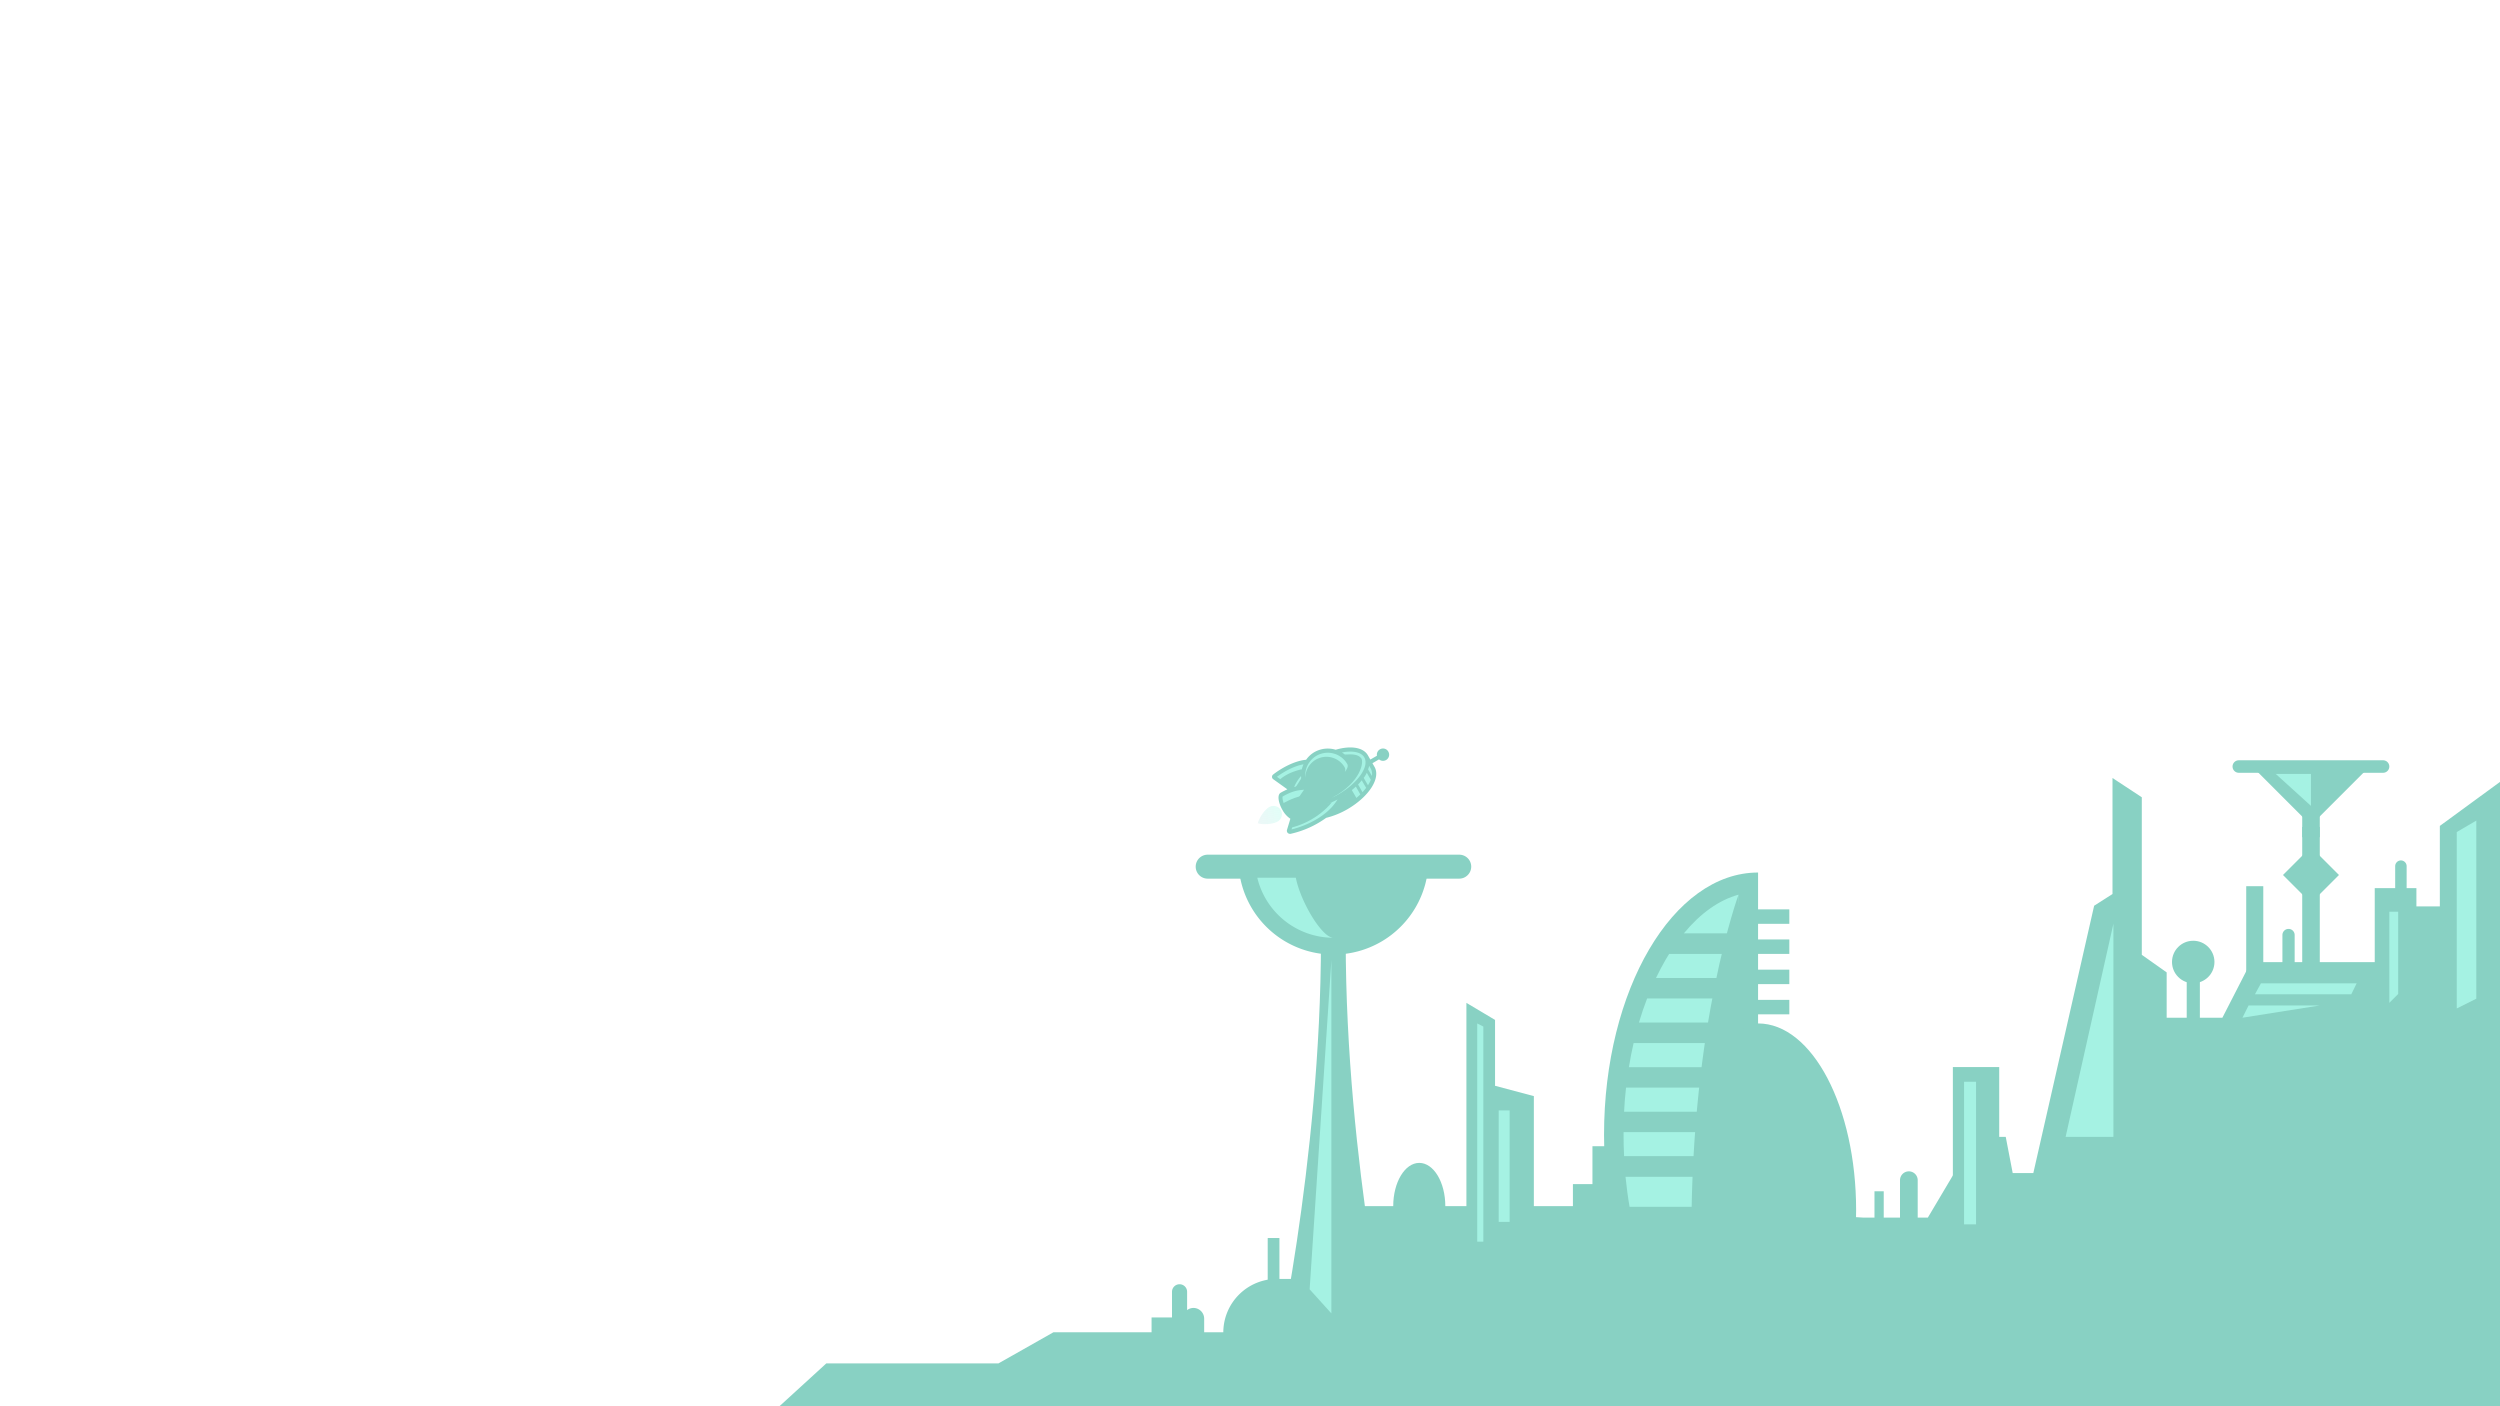 <svg id="Layer_1" data-name="Layer 1" xmlns="http://www.w3.org/2000/svg" xmlns:xlink="http://www.w3.org/1999/xlink" viewBox="0 0 1920 1080"><defs><style>.cls-1{fill:#88d1c3;}.cls-2{fill:#a5f2e3;}.cls-3{opacity:0.5;}.cls-4{fill:url(#linear-gradient);}</style><linearGradient id="linear-gradient" x1="987.02" y1="459.54" x2="945.77" y2="437.04" gradientTransform="matrix(1, 0, 0, -1, 0, 1080)" gradientUnits="userSpaceOnUse"><stop offset="0" stop-color="#7fffe0" stop-opacity="0.5"/><stop offset="0.12" stop-color="#7df9dd" stop-opacity="0.44"/><stop offset="0.28" stop-color="#79e8d5" stop-opacity="0.36"/><stop offset="0.46" stop-color="#71cbc8" stop-opacity="0.27"/><stop offset="0.66" stop-color="#66a4b5" stop-opacity="0.17"/><stop offset="0.87" stop-color="#59729e" stop-opacity="0.06"/><stop offset="1" stop-color="#50508e" stop-opacity="0"/></linearGradient></defs><g id="Layer_2" data-name="Layer 2"><rect class="cls-1" x="973.6" y="950.8" width="9" height="65.6"/><path class="cls-1" d="M993,982.2H980.7a41.16,41.16,0,0,0-41.2,41H809l-42.2,23.9H634.6l-36,32.9h455.6Z"/><circle class="cls-1" cx="1684.4" cy="738.8" r="16.3"/><path class="cls-1" d="M1466,956h0a6.81,6.81,0,0,1-6.8-6.8V906.4a6.81,6.81,0,0,1,6.8-6.8h0a6.81,6.81,0,0,1,6.8,6.8v42.8A6.81,6.81,0,0,1,1466,956Z"/><path class="cls-1" d="M1757.6,755.2h0a4.69,4.69,0,0,1-4.7-4.7V718.1a4.69,4.69,0,0,1,4.7-4.7h0a4.69,4.69,0,0,1,4.7,4.7v32.4A4.9,4.9,0,0,1,1757.6,755.2Z"/><path class="cls-1" d="M1843.9,695.4h0a4.44,4.44,0,0,1-4.4-4.4V665.2a4.44,4.44,0,0,1,4.4-4.4h0a4.44,4.44,0,0,1,4.4,4.4V691A4.51,4.51,0,0,1,1843.9,695.4Z"/><path class="cls-1" d="M905.9,1037.4h0a5.8,5.8,0,0,1-5.8-5.8V992.1a5.8,5.8,0,0,1,5.8-5.8h0a5.8,5.8,0,0,1,5.8,5.8v39.5A5.8,5.8,0,0,1,905.9,1037.4Z"/><path class="cls-1" d="M916.6,1037.4h0a8.24,8.24,0,0,1-8.2-8.2v-16.5a8.24,8.24,0,0,1,8.2-8.2h0a8.24,8.24,0,0,1,8.2,8.2v16.5A8.11,8.11,0,0,1,916.6,1037.4Z"/><rect class="cls-1" x="884.4" y="1011.8" width="33.8" height="19.3"/><rect class="cls-1" x="1223" y="880.3" width="37.1" height="58"/><rect class="cls-1" x="1208" y="909.4" width="27" height="21.9"/><rect class="cls-1" x="1439.6" y="914.9" width="7.1" height="38.6"/><polygon class="cls-1" points="1547.6 910.5 1528.1 910.5 1528.1 873.1 1540.4 873.1 1547.6 910.5"/><rect class="cls-1" x="1337.4" y="698.4" width="36.8" height="11.1"/><rect class="cls-1" x="1337.4" y="721.5" width="36.8" height="11.1"/><rect class="cls-1" x="1337.4" y="744.7" width="36.8" height="11.1"/><rect class="cls-1" x="1337.4" y="767.9" width="36.8" height="11.1"/><ellipse class="cls-1" cx="1090" cy="926.3" rx="20" ry="33.2"/><path class="cls-1" d="M1033.5,722.1c0-2.4-9.5,0-9.5,0s-9.5-2.4-9.5,0c0,171.6-37,333.5-37,333.5h93C1070.6,1055.6,1033.5,893.7,1033.5,722.1Z"/><path class="cls-1" d="M951.1,660.1a73,73,0,0,0,146,0Z"/><ellipse class="cls-1" cx="1350.2" cy="929.4" rx="75.3" ry="143.4"/><path class="cls-1" d="M1350.2,670.1c-65.3,0-118.3,90.2-118.3,201.4s53,201.4,118.3,201.4Z"/><polygon class="cls-1" points="1430.7 935.1 1480.6 935.1 1500.9 900.9 1561.6 900.9 1608.3 695.6 1622.4 686.6 1622.4 597.5 1644.9 612.3 1644.9 733.3 1664 746.8 1664 781.6 1706.8 781.6 1728.7 738.9 1768.1 738.9 1768.1 614.6 1781.6 614.6 1781.6 738.9 1823.8 738.9 1823.8 682.1 1855.8 682.1 1855.8 696.1 1873.8 696.1 1873.8 634.3 1920 600.5 1920 1080 1030.1 1080 1030.1 926.3 1126.2 926.3 1126.2 770.2 1148.2 783.3 1148.2 833.9 1178 841.8 1178 926.3 1288.8 926.3 1430.7 935.1"/><polyline class="cls-1" points="1819.9 588.7 1774.8 633.8 1729.7 588.7"/><rect class="cls-1" x="1768.1" y="635.1" width="13.5" height="7.9"/><path class="cls-1" d="M1830.2,593.5H1719.4a4.8,4.8,0,0,1-4.8-4.8h0a4.8,4.8,0,0,1,4.8-4.8h110.8a4.8,4.8,0,0,1,4.8,4.8h0A4.8,4.8,0,0,1,1830.2,593.5Z"/><rect class="cls-1" x="1759.62" y="656.8" width="30.4" height="30.4" transform="translate(44.66 1451.81) rotate(-45)"/><rect class="cls-1" x="1725.1" y="680.6" width="13.1" height="78.4"/><rect class="cls-1" x="1679.4" y="743.2" width="10.1" height="47.6"/><rect class="cls-1" x="1499.8" y="819.5" width="35.6" height="106.8"/><path class="cls-2" d="M1254.6,801.1c-1.4,6-2.6,12.2-3.6,18.5h84.2V801.1Z"/><path class="cls-2" d="M1335.2,869.5h-88.3v1.9c0,5.5.1,11.1.4,16.5h87.9Z"/><path class="cls-2" d="M1335.2,716.8V687.1c-14.9,4.1-29.2,14.2-42,29.7Z"/><path class="cls-2" d="M1248.8,835.3c-.7,6.1-1.2,12.2-1.5,18.5h87.9V835.3Z"/><path class="cls-2" d="M1335.2,926.8v-23h-86.8c.8,7.8,1.8,15.5,3.1,23Z"/><path class="cls-2" d="M1265,766.8c-2.3,6-4.4,12.1-6.3,18.5h76.4V766.8Z"/><path class="cls-2" d="M1281.9,732.6c-.8,1.3-1.7,2.7-2.5,4.1-2.7,4.6-5.2,9.4-7.6,14.4h63.4V732.6Z"/><path class="cls-1" d="M1335.2,687.1S1299,785,1299,947h45.6Z"/><polygon class="cls-2" points="1623.1 709.4 1623.1 873.1 1586.4 873.1 1623.1 709.4"/><polygon class="cls-2" points="1774.8 618.9 1774.8 594.4 1747.8 594.4 1774.8 618.9"/><polygon class="cls-2" points="1886.8 639 1886.8 774.5 1901.8 767 1901.8 630.2 1886.8 639"/><polygon class="cls-2" points="1835 700.2 1835 770.2 1841.8 763.4 1841.8 700.2 1835 700.2"/><polygon class="cls-2" points="1736.4 755.2 1809.9 755.2 1805.8 763.6 1731.8 763.6 1736.4 755.2"/><polygon class="cls-2" points="1722.2 781.6 1726.9 772.2 1781.6 772.2 1722.2 781.6"/><rect class="cls-2" x="1508.4" y="830.8" width="9.2" height="109.5"/><polygon class="cls-2" points="1022.5 737.5 1022.5 1008.7 1005.8 990.2 1022.5 737.5"/><rect class="cls-2" x="1151" y="852.8" width="8.4" height="85.6"/><polygon class="cls-2" points="1134.5 953.6 1134.5 786 1139.2 788.4 1139.2 953.6 1134.5 953.6"/><path class="cls-1" d="M1120.7,674.8H927.5a9.18,9.18,0,0,1-9.2-9.2h0a9.18,9.18,0,0,1,9.2-9.2h193.2a9.18,9.18,0,0,1,9.2,9.2h0A9.24,9.24,0,0,1,1120.7,674.8Z"/><path class="cls-2" d="M995.2,674.1H965.6a60.18,60.18,0,0,0,58.5,46.1C1015.2,720.2,998.7,692.2,995.2,674.1Z"/><path class="cls-2" d="M991.6,606.4,978,596.7c5.8-4.8,16.6-11.1,25.9-11.6"/><ellipse class="cls-2" cx="1026.37" cy="605.51" rx="32.8" ry="16.3" transform="translate(-165.24 594.32) rotate(-30)"/><g class="cls-3"><path class="cls-4" d="M974.8,619.8c-3.8,2.2-7.8,8.3-8.8,12.5,4.2,1.2,11.5.8,15.3-1.4a6.51,6.51,0,0,0,2.4-8.8A6.62,6.62,0,0,0,974.8,619.8Z"/></g><ellipse class="cls-2" cx="1021.38" cy="596.78" rx="32.8" ry="16.3" transform="translate(-161.55 590.66) rotate(-30)"/><path class="cls-2" d="M1010.9,617.9c-4.9.8-7.1.6-10.2-.1s-2.8.4-4.5,2.6-6.7,18.6-6.7,18.6a26.22,26.22,0,0,0,14.1-3.7c7.5-4.3,25.3-16.7,25.1-20.7s-1.7-.9-6.4.4S1010.9,617.9,1010.9,617.9Z"/><path class="cls-2" d="M999.6,605a57.38,57.38,0,0,0-12,4.5c-3,1.6-4.2,2.2-4,3.6s3.7,9.8,5.4,10.7,4.4-.4,5.3-2.7.9-3.5,3.9-6.9C1001,610.9,1006.2,604.7,999.6,605Z"/><path class="cls-2" d="M1036.1,585.9c5.2,9-27.5,28-32.8,18.9a18.93,18.93,0,0,1,32.8-18.9Z"/><path class="cls-1" d="M1066.2,577.2a4.63,4.63,0,0,0-6.4-1.7,4.7,4.7,0,0,0-2.3,4.9l-6.4,3.7,1.6,2.8,6.4-3.7a4.71,4.71,0,0,0,7.1-6Z"/><path class="cls-1" d="M1055.6,588.9l-5.1-8.9h0c-3.5-6-13-7.6-24.7-4.2a20.83,20.83,0,0,0-16.3,1.8,20.18,20.18,0,0,0-6.4,5.9c-9.1.8-19.3,6.6-25.4,11.4a2.34,2.34,0,0,0-.8,1.8,2.23,2.23,0,0,0,.9,1.7l10.9,7.8c-1.5.7-3.2,1.5-5.1,2.6-3.3,1.9-1.2,8.9,1.3,13.2a18.84,18.84,0,0,0,6.1,6.8l-2.6,8.6a2.47,2.47,0,0,0,.5,2.2,2.5,2.5,0,0,0,1.8.8h.4a74.22,74.22,0,0,0,27.4-12.3h0a62,62,0,0,0,16.3-6.6C1051.5,611.8,1060.6,597.5,1055.6,588.9Zm-7.8-7.2c1.8,3.2,1,7.8-2.5,13-3.7,5.5-9.8,10.9-17.1,15.2-10.9,6.3-22.6,8.8-29.5,6.4l5.8-8.4a9.42,9.42,0,0,0,4.3.9c4.6,0,10.5-2.2,15.8-5.3,8.8-5.1,16.3-12.8,13-18.4a21,21,0,0,0-7-7.2C1038.9,576.3,1045.4,577.6,1047.8,581.7Zm-36.7-1.3a17.59,17.59,0,0,1,8.6-2.3,17.4,17.4,0,0,1,4.5.6,17.13,17.13,0,0,1,10.5,8.1c1.1,1.9-.7,4.6-1.9,6.1a4.11,4.11,0,0,0-.1-3.6,16.19,16.19,0,0,0-30.2,8A17.45,17.45,0,0,1,1011.1,580.4Zm-30.4,16.2c5.6-4.2,13.4-8.4,20.4-9.6a24.3,24.3,0,0,0-1.3,3.8c-4.4,4.3-7.6,8.8-9,13Zm20.1,6.7c-.2,0-.5.1-.7.1a41.57,41.57,0,0,0-6.2,1,30.58,30.58,0,0,1,5.3-8.4A23.34,23.34,0,0,0,1000.8,603.3Zm-12.7,17.9c-.2-.2-.3-.5-.5-.7-2.6-4.5-2.9-8.3-2.5-8.8,7.3-4.2,11.4-4.7,15.3-5.1.4,0,.7-.1,1.1-.1l-5.8,8.4a11.08,11.08,0,0,0-1.4,2.9l-.8,2.7c-.7.4-1.6.9-2.2,1.3A2.7,2.7,0,0,1,988.1,621.2Zm3.8,15.8,5.3-17.8a20.88,20.88,0,0,0,7.4,1.2c6.6,0,14.7-2.2,22.6-6.4C1018.9,628.1,1000.4,635,991.9,637Zm32.4-14.1a39.15,39.15,0,0,0,3.7-4.4l1.3,2.2A36.26,36.26,0,0,1,1024.3,622.9Zm8.9-4.2c-.6.4-1.3.7-1.9,1.1l-1.9-3.2a27.8,27.8,0,0,0,2.2-4.2l3.1,5.4Zm3.4-2.2-3.5-6.1c1.1-.7,2.2-1.5,3.3-2.3l3.5,6A19.92,19.92,0,0,1,1036.6,616.5Zm5.1-3.7-3.5-6c1.1-.9,2.1-1.8,3.1-2.7l3.4,6Q1043.35,611.45,1041.7,612.8Zm4.7-4.4-3.4-5.9c1-1,1.9-2.1,2.8-3.2l3.4,5.8C1048.3,606.2,1047.4,607.3,1046.4,608.4Zm4.2-5.3-3.3-5.7c.2-.3.5-.6.7-.9a22.8,22.8,0,0,0,1.7-3l3.1,5.4A28.23,28.23,0,0,1,1050.6,603.1Zm3-7.2-2.9-5a14.73,14.73,0,0,0,.8-2.8l1.3,2.3A8.5,8.5,0,0,1,1053.6,595.9Z"/><path class="cls-1" d="M1032.7,579.5c6.1-.4,10.3-.2,12.7,2.8s-.7,18.4-21,29.6c0,0-7.9,7.4-18.5,6.5s-9.7.7-8.5-1.8,5.4-11,5.4-11l-8.1-.5s5-7.6,5.3-8.3-.8,8.9,5.8,10,21-4.6,26.6-12S1037.4,586.4,1032.7,579.5Z"/><path class="cls-1" d="M1041.3,614.8l-4.5-8.8-7.4,8.1-8.6,11.8C1020.7,625.9,1034.8,623.1,1041.3,614.8Z"/><path class="cls-1" d="M1022.9,616.1s-10.3,14.1-31,19.5l5-18.1C996.9,617.4,1004.6,621.6,1022.9,616.1Z"/><path class="cls-1" d="M985,617.2s8-4.8,14.9-5.9c0,0-5.6,9.3-6.1,10.8s-5.3,2.9-5.3,2.9Z"/><path class="cls-1" d="M982.4,599.3s4.7-5.6,17.3-8.5a12.18,12.18,0,0,1-1.9,4c-1.6,2.4-6.4,11.1-6.4,11.1Z"/></g></svg>